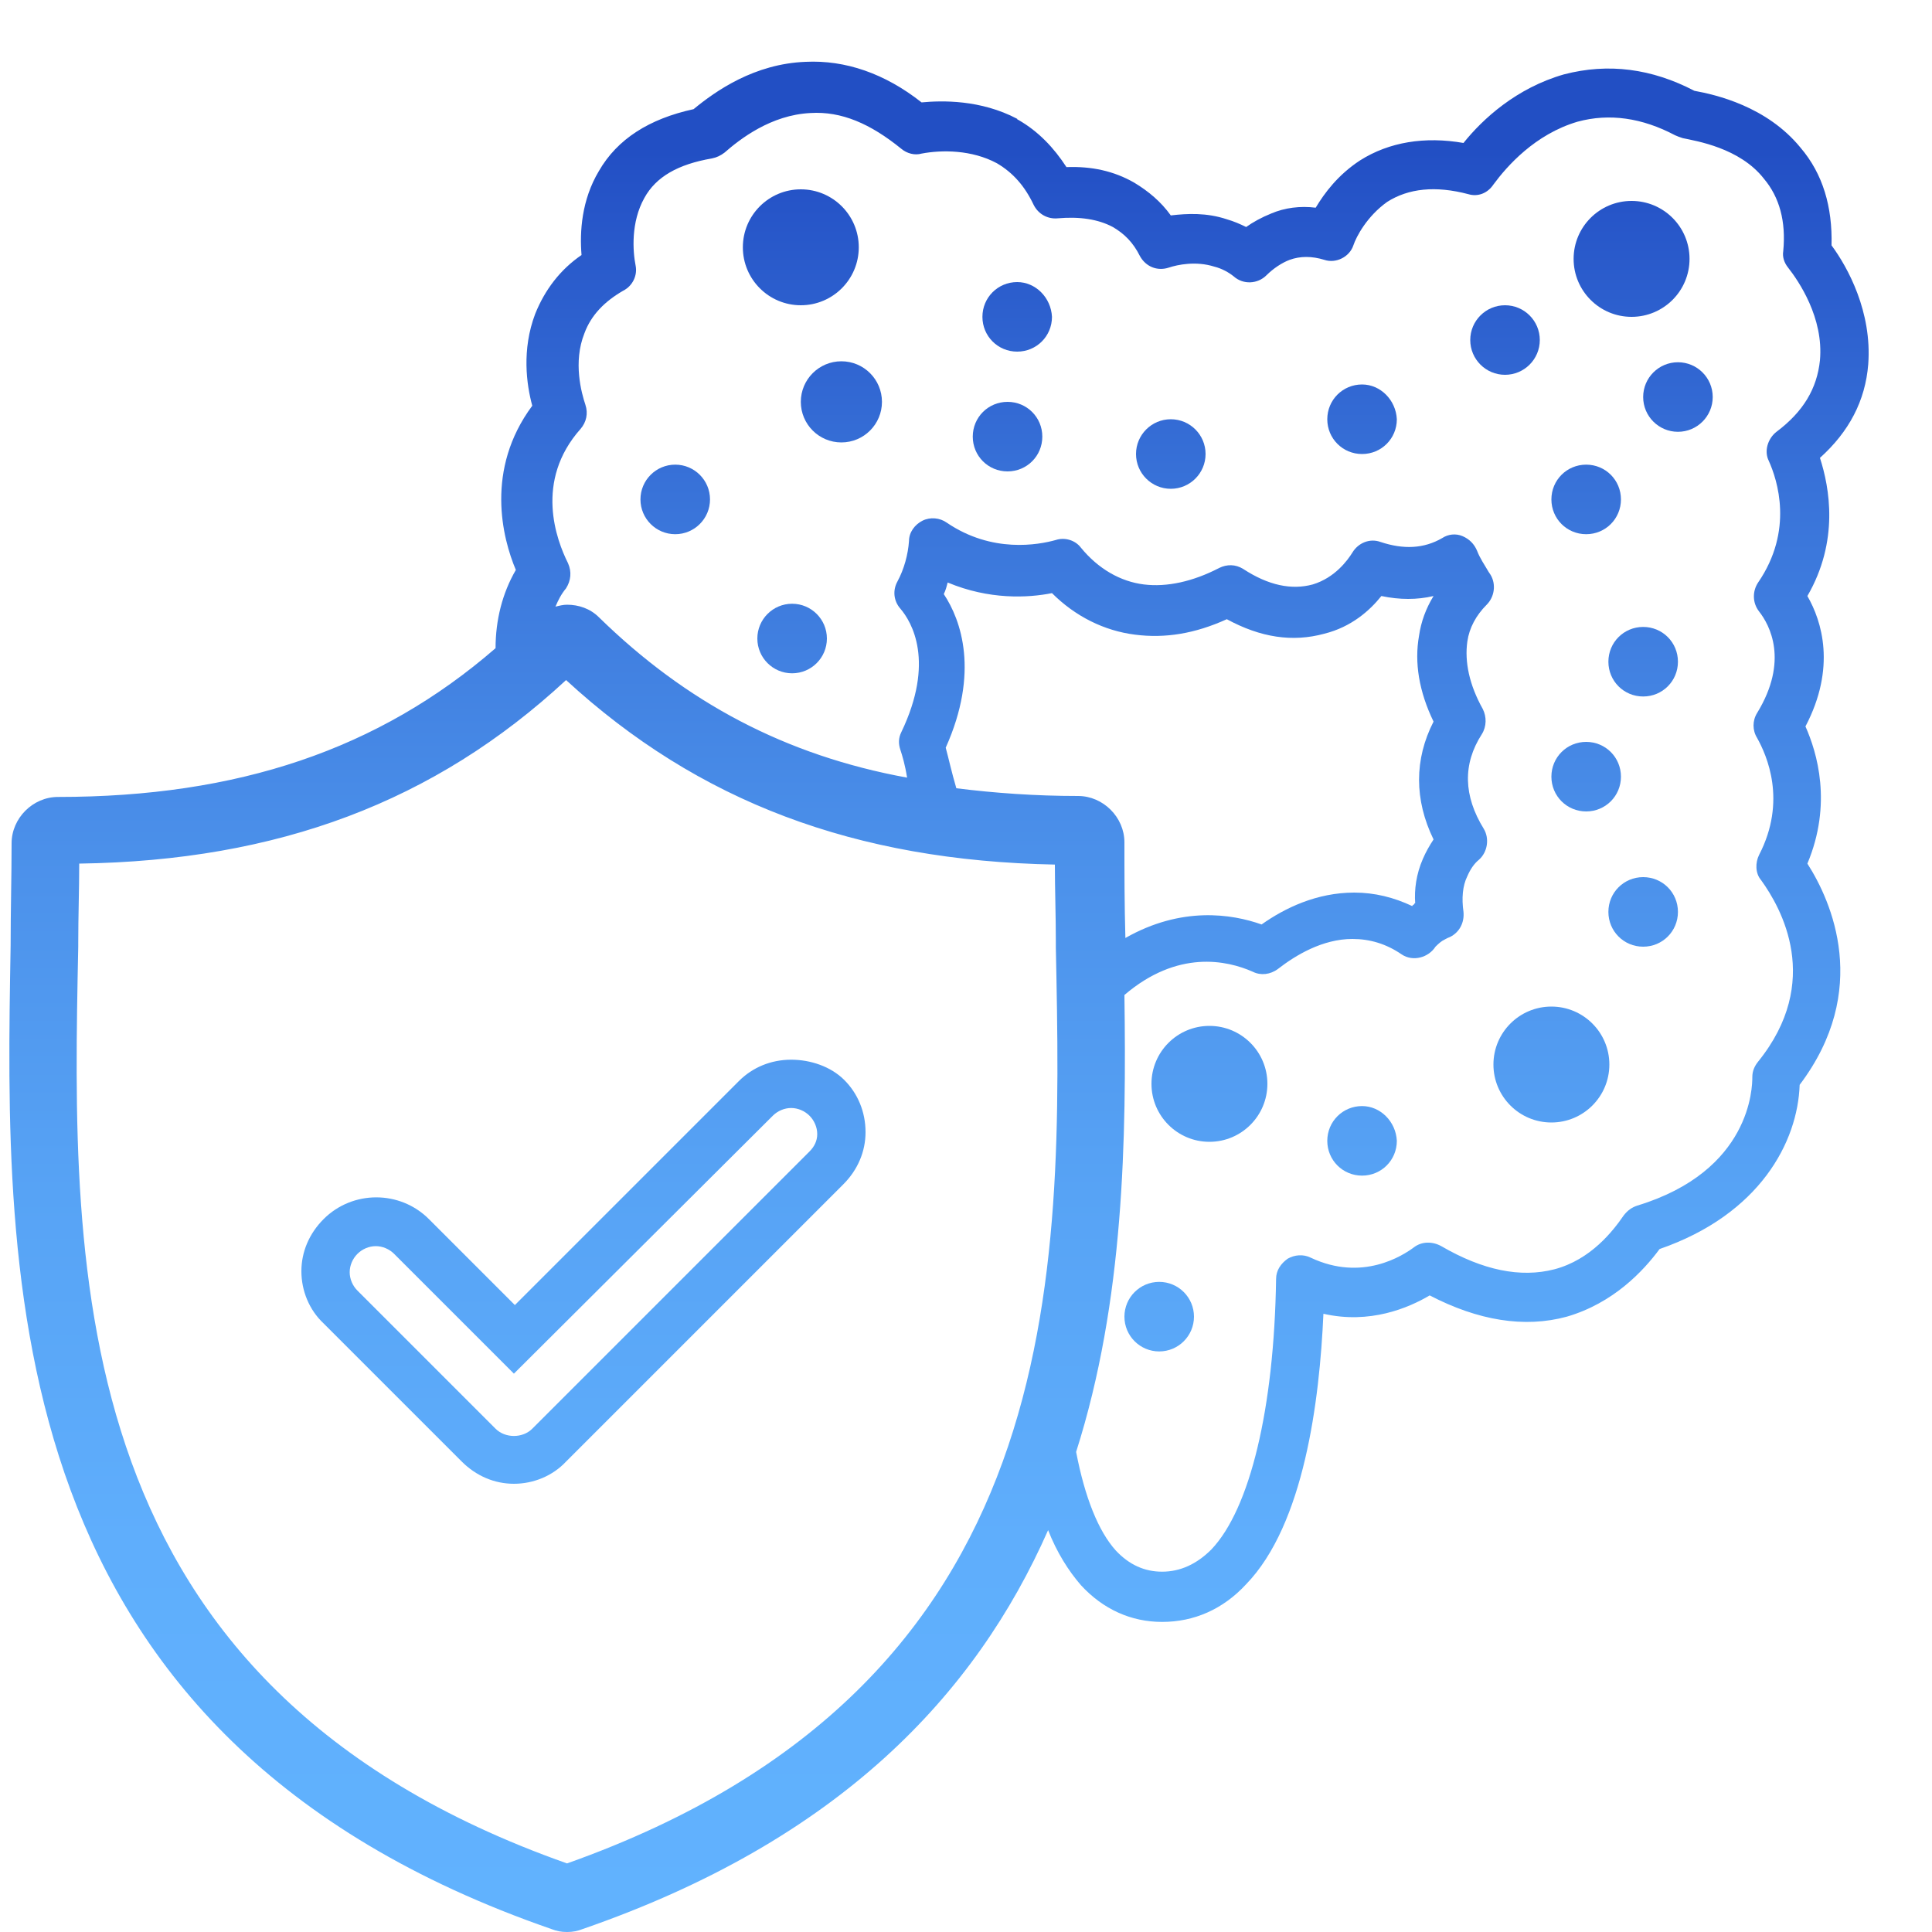 <?xml version="1.0" encoding="utf-8"?>
<!-- Generator: Adobe Illustrator 22.0.1, SVG Export Plug-In . SVG Version: 6.00 Build 0)  -->
<svg version="1.1" id="Layer_1" xmlns="http://www.w3.org/2000/svg" xmlns:xlink="http://www.w3.org/1999/xlink" x="0px" y="0px"
	 viewBox="0 0 200 200" style="enable-background:new 0 0 200 200;" xml:space="preserve">
<style type="text/css">
	.st0{fill:none;stroke:#000000;stroke-width:5;stroke-miterlimit:10;}
	.st1{fill:none;stroke:#000000;stroke-width:5;stroke-linecap:round;stroke-miterlimit:10;}
	.st2{fill:url(#SVGID_1_);}
	.st3{fill:url(#SVGID_2_);}
	.st4{fill:url(#SVGID_3_);}
	.st5{fill:url(#SVGID_4_);}
	.st6{fill:url(#SVGID_5_);}
	.st7{fill:url(#SVGID_6_);}
	.st8{fill:url(#SVGID_7_);}
	.st9{fill:url(#SVGID_8_);}
	.st10{fill:url(#SVGID_9_);}
	.st11{fill:url(#SVGID_10_);}
	.st12{fill:url(#SVGID_11_);}
	.st13{fill:url(#SVGID_12_);}
	.st14{fill:url(#SVGID_13_);}
	.st15{fill:url(#SVGID_14_);}
	.st16{fill:url(#SVGID_15_);}
	.st17{fill:url(#SVGID_16_);}
	.st18{fill:url(#SVGID_17_);}
	.st19{fill:url(#SVGID_18_);}
	.st20{fill:url(#SVGID_19_);}
	.st21{fill:url(#SVGID_20_);}
	.st22{fill:url(#SVGID_21_);}
	.st23{fill:url(#SVGID_22_);}
	.st24{opacity:0.2;fill:url(#SVGID_23_);}
	.st25{opacity:0.2;fill:url(#SVGID_24_);}
	.st26{opacity:0.2;fill:url(#SVGID_25_);}
	.st27{opacity:0.2;fill:url(#SVGID_26_);}
	.st28{fill:url(#SVGID_27_);}
	.st29{fill:url(#SVGID_28_);}
	.st30{opacity:0.2;fill:url(#SVGID_29_);}
	.st31{opacity:0.2;fill:url(#SVGID_30_);}
	.st32{fill:url(#SVGID_31_);}
	.st33{opacity:0.2;fill:url(#SVGID_32_);}
	.st34{opacity:0.2;fill:url(#SVGID_33_);}
	.st35{opacity:0.2;fill:url(#SVGID_34_);}
	.st36{opacity:0.2;fill:url(#SVGID_35_);}
	.st37{fill:url(#SVGID_36_);}
	.st38{opacity:0.2;fill:url(#SVGID_37_);}
	.st39{fill:url(#SVGID_38_);}
	.st40{opacity:0.2;fill:url(#SVGID_39_);}
	.st41{fill:url(#SVGID_40_);}
	.st42{fill:url(#SVGID_41_);}
	.st43{fill:url(#SVGID_42_);}
	.st44{fill:url(#SVGID_43_);}
	.st45{fill:url(#SVGID_44_);}
	.st46{opacity:0.2;fill:url(#SVGID_45_);}
	.st47{fill:url(#SVGID_46_);}
	.st48{opacity:0.2;fill:url(#SVGID_47_);}
	.st49{fill:url(#SVGID_48_);}
	.st50{opacity:0.2;fill:url(#SVGID_49_);}
	.st51{fill:url(#SVGID_50_);}
	.st52{fill:url(#SVGID_51_);}
	.st53{fill:url(#SVGID_52_);}
	.st54{fill:url(#SVGID_53_);}
	.st55{fill:url(#SVGID_54_);}
	.st56{fill:url(#SVGID_55_);}
	.st57{fill:url(#SVGID_56_);}
	.st58{fill:url(#SVGID_57_);}
	.st59{fill:url(#SVGID_58_);}
	.st60{fill:url(#SVGID_59_);}
	.st61{fill:url(#SVGID_60_);}
	.st62{fill:url(#SVGID_61_);}
	.st63{fill:url(#SVGID_62_);}
	.st64{fill:url(#SVGID_63_);}
	.st65{fill:url(#SVGID_64_);}
	.st66{fill:url(#SVGID_65_);}
	.st67{fill:url(#SVGID_66_);}
	.st68{fill:url(#SVGID_67_);}
	.st69{fill:url(#SVGID_68_);}
	.st70{fill:url(#SVGID_69_);}
	.st71{fill:url(#SVGID_70_);}
	.st72{fill:url(#SVGID_71_);}
	.st73{fill:url(#SVGID_72_);}
	.st74{fill:url(#SVGID_73_);}
	.st75{fill:url(#SVGID_74_);}
	.st76{fill:url(#SVGID_75_);}
	.st77{fill:url(#SVGID_76_);}
	.st78{fill:url(#SVGID_77_);}
	.st79{fill:url(#SVGID_78_);}
	.st80{fill:url(#SVGID_79_);}
	.st81{fill:url(#SVGID_80_);}
	.st82{fill:url(#SVGID_81_);}
	.st83{fill:url(#SVGID_82_);}
	.st84{fill:url(#SVGID_83_);}
	.st85{fill:url(#SVGID_84_);}
	.st86{fill:url(#SVGID_85_);}
	.st87{fill:url(#SVGID_86_);}
	.st88{fill:url(#SVGID_87_);}
	.st89{fill:url(#SVGID_88_);}
	.st90{fill:url(#SVGID_89_);}
	.st91{fill:url(#SVGID_90_);}
	.st92{fill:url(#SVGID_91_);}
	.st93{fill:url(#SVGID_92_);}
	.st94{fill:url(#SVGID_93_);}
	.st95{fill:url(#SVGID_94_);}
	.st96{fill:url(#SVGID_95_);}
	.st97{fill:url(#SVGID_96_);}
	.st98{fill:url(#SVGID_97_);}
	.st99{fill:url(#SVGID_98_);}
	.st100{fill:url(#SVGID_99_);}
	.st101{fill:url(#SVGID_100_);}
	.st102{fill:url(#SVGID_101_);}
	.st103{fill:url(#SVGID_102_);}
	.st104{fill:url(#SVGID_103_);}
	.st105{fill:url(#SVGID_104_);}
	.st106{fill:url(#SVGID_105_);}
	.st107{fill:url(#SVGID_106_);}
	.st108{fill:url(#SVGID_107_);}
	.st109{fill:url(#SVGID_108_);}
	.st110{fill:url(#SVGID_109_);}
	.st111{fill:url(#SVGID_110_);}
	.st112{fill:url(#SVGID_111_);}
	.st113{fill:url(#SVGID_112_);}
	.st114{fill:url(#SVGID_113_);}
	.st115{fill:url(#SVGID_114_);}
	.st116{fill:url(#SVGID_115_);}
	.st117{fill:url(#SVGID_116_);}
	.st118{fill:url(#SVGID_117_);}
	.st119{fill:url(#SVGID_118_);}
	.st120{fill:url(#SVGID_119_);}
	.st121{fill:url(#SVGID_120_);}
	.st122{fill:url(#SVGID_121_);}
	.st123{fill:url(#SVGID_122_);}
	.st124{fill:url(#SVGID_123_);}
	.st125{display:none;}
	.st126{fill:url(#SVGID_124_);}
	.st127{fill:url(#SVGID_125_);}
	.st128{fill:url(#SVGID_126_);}
	.st129{fill:url(#SVGID_127_);}
	.st130{fill:url(#SVGID_128_);}
	.st131{fill:url(#SVGID_129_);}
	.st132{fill:url(#SVGID_130_);}
	.st133{fill:url(#SVGID_131_);}
	.st134{fill:url(#SVGID_132_);}
	.st135{fill:url(#SVGID_133_);}
	.st136{fill:url(#SVGID_134_);}
	.st137{fill:url(#SVGID_135_);}
	.st138{fill:url(#SVGID_136_);}
	.st139{fill:url(#SVGID_137_);}
	.st140{fill:url(#SVGID_138_);}
	.st141{fill:url(#SVGID_139_);}
	.st142{fill:url(#SVGID_140_);}
	.st143{fill:url(#SVGID_141_);}
	.st144{fill:url(#SVGID_142_);}
	.st145{fill:url(#SVGID_143_);}
	.st146{fill:url(#SVGID_144_);}
	.st147{fill:url(#SVGID_145_);}
	.st148{fill:url(#SVGID_146_);}
</style>
<g>
	<linearGradient id="SVGID_1_" gradientUnits="userSpaceOnUse" x1="97.183" y1="15.7" x2="97.183" y2="198.052">
		<stop  offset="0" style="stop-color:#224FC4"/>
		<stop  offset="2.072120e-02" style="stop-color:#2553C7"/>
		<stop  offset="0.207" style="stop-color:#3A75DA"/>
		<stop  offset="0.397" style="stop-color:#4B90EA"/>
		<stop  offset="0.59" style="stop-color:#57A3F5"/>
		<stop  offset="0.789" style="stop-color:#5FAEFC"/>
		<stop  offset="1" style="stop-color:#61B2FE"/>
	</linearGradient>
	<path class="st2" d="M193.4,37.7c0.4-5.4-2.1-10-3.8-12.3c0.1-4-0.9-7.4-3.2-10.1c-3.5-4.3-8.8-5.5-11-5.9
		c-4.4-2.3-8.9-2.9-13.5-1.7c-4.9,1.4-8.4,4.6-10.4,7.1c-4-0.7-7.7-0.1-10.7,1.8c-2.3,1.5-3.7,3.4-4.6,4.9c-1.6-0.2-3.2,0-4.6,0.6
		c-1,0.4-1.9,0.9-2.6,1.4c-0.6-0.3-1.3-0.6-2-0.8c-2.1-0.7-4.1-0.6-5.8-0.4c-1-1.4-2.3-2.5-3.8-3.4c-2.1-1.2-4.4-1.7-7-1.6
		c-1.3-2-2.9-3.7-5-4.9c0,0-0.1,0-0.1-0.1c-3.8-2-7.8-1.9-9.9-1.7c-3.8-3-7.9-4.4-12-4.2c-5.3,0.2-9.3,3-11.6,4.9
		c-4.6,1-7.9,3.1-9.8,6.4c-1.8,3-2,6.3-1.8,8.7c-2.2,1.5-3.8,3.6-4.8,6.1c-1.4,3.7-0.9,7.3-0.3,9.5c-4.9,6.6-3.1,13.7-1.7,17
		c-1.4,2.4-2.1,5.2-2.1,8.1C39.2,77.6,24.6,82.5,6,82.5c-2.6,0-4.8,2.2-4.8,4.8c0,3.4-0.1,6.9-0.1,10.6c-0.6,34.5-1.5,81.9,56,101.8
		c0.5,0.2,1,0.3,1.6,0.3s1.1-0.1,1.6-0.3c26.6-9.2,40.7-24.3,48.2-41.3c0.9,2.3,2.1,4.2,3.4,5.7c2.3,2.5,5.2,3.8,8.4,3.8
		c3.3,0,6.3-1.3,8.7-3.9c6-6.2,7.6-19,8-28c4.8,1.1,8.8-0.6,11-1.9c5,2.6,9.8,3.4,14.2,2.2c4.8-1.4,7.9-4.7,9.6-7
		c10.4-3.6,14.3-11.1,14.5-17c7.4-9.8,3.3-19,0.8-22.9c2.6-6.2,1-11.5-0.2-14.2c3.2-6.1,1.7-10.9,0.2-13.5
		c3.3-5.7,2.3-11.2,1.3-14.3C191.4,44.7,193.1,41.5,193.4,37.7z M58.7,192.9C6.6,174.5,7.4,132.1,8.1,98l0-0.4
		c0-2.8,0.1-5.5,0.1-8.2C28.8,89.1,45,83,58.6,70.4C72.3,83,88.5,89.1,109.2,89.5c0,2.6,0.1,5.2,0.1,8l0,0.6
		C110,132.1,110.8,174.4,58.7,192.9z M97.9,77.4c3.5-7.8,1.6-13.2-0.2-15.9c0.2-0.4,0.3-0.8,0.4-1.2c4.3,1.8,8.3,1.6,10.8,1.1
		c2.4,2.4,5.4,3.9,8.6,4.3c3.1,0.4,6.2-0.1,9.5-1.6c3.5,1.9,6.8,2.4,10.1,1.5c2.8-0.7,4.7-2.4,5.9-3.9c1.9,0.4,3.7,0.4,5.4,0
		c-0.8,1.3-1.3,2.7-1.5,4.1c-0.5,2.8,0,5.8,1.5,8.9c-2,3.9-2,8.1,0,12.2c-0.4,0.6-0.8,1.3-1.1,2c-0.7,1.6-0.9,3.2-0.8,4.6
		c0,0-0.1,0-0.1,0.1c-0.1,0.1-0.2,0.1-0.2,0.2c-1.9-0.9-3.9-1.4-6-1.4c-3.9,0-7.2,1.6-9.6,3.3c-3.1-1.1-8.3-1.9-14.1,1.4
		c-0.1-3.5-0.1-6.8-0.1-9.9c0-2.6-2.2-4.8-4.8-4.8c-4.4,0-8.6-0.3-12.6-0.8C98.5,79.9,98.2,78.5,97.9,77.4z M188.4,37.3
		c-0.3,2.9-1.7,5.3-4.5,7.4c-0.9,0.7-1.3,2-0.8,3c0.9,2,2.6,7.2-1.1,12.6c-0.6,0.9-0.6,2.1,0.1,3c1.1,1.4,3.1,5.1-0.2,10.5
		c-0.5,0.8-0.5,1.8,0,2.6c1,1.8,3.1,6.5,0.2,12.1c-0.4,0.8-0.4,1.9,0.2,2.6c2.1,2.9,6.4,10.5-0.3,18.8c-0.4,0.5-0.6,1-0.6,1.6
		c0,1-0.1,9.7-11.9,13.3c-0.6,0.2-1,0.5-1.4,1c-1.1,1.6-3.4,4.6-7.2,5.6c-3.5,0.9-7.4,0.1-11.7-2.4c-0.9-0.5-2-0.5-2.8,0.1
		c-1.2,0.9-5.4,3.6-10.7,1.1c-0.8-0.4-1.7-0.3-2.4,0.1c-0.7,0.5-1.2,1.2-1.2,2.1c-0.2,13.4-2.7,23.8-6.7,28
		c-1.5,1.5-3.2,2.3-5.1,2.3c-1.8,0-3.4-0.7-4.8-2.2c-1.8-2-3.2-5.5-4.1-10.2c5-15.7,5.2-32.4,5-47.3c5.5-4.7,10.6-3.6,13.3-2.4
		c0.8,0.4,1.8,0.3,2.6-0.3c1.8-1.4,4.6-3.1,7.7-3.1c1.8,0,3.5,0.5,5.1,1.6c1.2,0.8,2.8,0.3,3.5-0.8c0.1-0.1,0.4-0.4,0.7-0.6
		c0.2-0.1,0.5-0.3,0.8-0.4c1-0.5,1.5-1.5,1.4-2.6c-0.2-1.4-0.1-2.7,0.4-3.7c0.3-0.7,0.7-1.3,1.2-1.7c0.9-0.8,1.1-2.2,0.5-3.2
		c-2.1-3.4-2.2-6.7-0.2-9.8c0.5-0.8,0.5-1.8,0.1-2.6c-1.4-2.5-1.9-4.9-1.6-7c0.2-1.4,0.9-2.7,2-3.8c0.8-0.8,1-2.1,0.4-3.1l-0.2-0.3
		c-0.4-0.7-0.9-1.4-1.2-2.2c-0.3-0.7-0.8-1.2-1.5-1.5c-0.7-0.3-1.5-0.2-2.1,0.2c-1.9,1.1-4,1.2-6.4,0.4c-1.1-0.4-2.3,0.1-2.9,1.1
		c-0.5,0.8-1.8,2.6-4.1,3.3c-2.2,0.6-4.6,0.1-7.2-1.6c-0.8-0.5-1.7-0.5-2.5-0.1c-2.7,1.4-5.4,2-7.8,1.7c-2.4-0.3-4.7-1.6-6.5-3.8
		c-0.6-0.8-1.7-1.1-2.6-0.8c-1.8,0.5-6.6,1.4-11.3-1.8c-0.7-0.5-1.7-0.6-2.5-0.2c-0.8,0.4-1.4,1.2-1.4,2.1c-0.1,1.4-0.5,2.9-1.2,4.2
		c-0.5,0.9-0.4,2,0.3,2.8c1.2,1.4,3.6,5.5,0.1,12.8c-0.3,0.6-0.3,1.2-0.1,1.8c0.2,0.6,0.5,1.6,0.7,2.9C81.3,78.2,71,72.7,62,63.9
		c-0.9-0.9-2.1-1.3-3.3-1.3c-0.4,0-0.8,0.1-1.2,0.2c0.3-0.7,0.6-1.3,1.1-1.9c0.5-0.8,0.6-1.7,0.2-2.6c-1.2-2.4-3.5-8.5,1.3-13.9
		c0.6-0.7,0.8-1.6,0.5-2.5c-0.4-1.2-1.3-4.4-0.1-7.4c0.7-1.9,2.1-3.3,4-4.4c1-0.5,1.5-1.6,1.3-2.6c-0.3-1.5-0.5-4.5,0.9-7
		c1.2-2.2,3.5-3.5,7-4.1c0.5-0.1,0.9-0.3,1.3-0.6c1.6-1.4,4.8-3.9,8.9-4.1c3.2-0.2,6.2,1.1,9.4,3.7c0.6,0.5,1.4,0.7,2.1,0.5
		c2.1-0.4,5.2-0.4,7.8,1c1.7,1,2.9,2.4,3.8,4.3c0.5,1,1.5,1.5,2.5,1.4c2.3-0.2,4.2,0.1,5.7,0.9c1.2,0.7,2.1,1.6,2.8,3
		c0.6,1.1,1.8,1.6,3,1.2c0.9-0.3,2.8-0.7,4.7-0.1c0.8,0.2,1.5,0.6,2,1c1,0.9,2.5,0.8,3.4-0.1c0.7-0.7,1.6-1.3,2.4-1.6
		c1.1-0.4,2.3-0.4,3.6,0c1.2,0.4,2.6-0.3,3-1.5c0.3-0.9,1.4-3,3.5-4.5c2.2-1.4,5-1.7,8.4-0.8c1,0.3,2-0.1,2.6-1
		c1.4-1.9,4.3-5.2,8.7-6.5c3.3-0.9,6.7-0.4,10.1,1.4c0.2,0.1,0.5,0.2,0.8,0.3c1.4,0.3,5.9,1,8.4,4.2c1.6,1.9,2.3,4.4,2,7.5
		c-0.1,0.6,0.1,1.2,0.5,1.7C186.2,29.1,188.8,32.9,188.4,37.3z"/>
	<linearGradient id="SVGID_2_" gradientUnits="userSpaceOnUse" x1="82.899" y1="15.7" x2="82.899" y2="198.052">
		<stop  offset="0" style="stop-color:#224FC4"/>
		<stop  offset="2.072120e-02" style="stop-color:#2553C7"/>
		<stop  offset="0.207" style="stop-color:#3A75DA"/>
		<stop  offset="0.397" style="stop-color:#4B90EA"/>
		<stop  offset="0.59" style="stop-color:#57A3F5"/>
		<stop  offset="0.789" style="stop-color:#5FAEFC"/>
		<stop  offset="1" style="stop-color:#61B2FE"/>
	</linearGradient>
	<circle class="st3" cx="82.9" cy="25.6" r="6"/>
	<linearGradient id="SVGID_3_" gradientUnits="userSpaceOnUse" x1="160.61" y1="15.7" x2="160.61" y2="198.052">
		<stop  offset="0" style="stop-color:#224FC4"/>
		<stop  offset="2.072120e-02" style="stop-color:#2553C7"/>
		<stop  offset="0.207" style="stop-color:#3A75DA"/>
		<stop  offset="0.397" style="stop-color:#4B90EA"/>
		<stop  offset="0.59" style="stop-color:#57A3F5"/>
		<stop  offset="0.789" style="stop-color:#5FAEFC"/>
		<stop  offset="1" style="stop-color:#61B2FE"/>
	</linearGradient>
	<circle class="st4" cx="160.6" cy="110.2" r="6"/>
	<linearGradient id="SVGID_4_" gradientUnits="userSpaceOnUse" x1="125.196" y1="15.7" x2="125.196" y2="198.052">
		<stop  offset="0" style="stop-color:#224FC4"/>
		<stop  offset="2.072120e-02" style="stop-color:#2553C7"/>
		<stop  offset="0.207" style="stop-color:#3A75DA"/>
		<stop  offset="0.397" style="stop-color:#4B90EA"/>
		<stop  offset="0.59" style="stop-color:#57A3F5"/>
		<stop  offset="0.789" style="stop-color:#5FAEFC"/>
		<stop  offset="1" style="stop-color:#61B2FE"/>
	</linearGradient>
	<circle class="st5" cx="125.2" cy="112.2" r="6"/>
	<linearGradient id="SVGID_5_" gradientUnits="userSpaceOnUse" x1="168.942" y1="15.7" x2="168.942" y2="198.052">
		<stop  offset="0" style="stop-color:#224FC4"/>
		<stop  offset="2.072120e-02" style="stop-color:#2553C7"/>
		<stop  offset="0.207" style="stop-color:#3A75DA"/>
		<stop  offset="0.397" style="stop-color:#4B90EA"/>
		<stop  offset="0.59" style="stop-color:#57A3F5"/>
		<stop  offset="0.789" style="stop-color:#5FAEFC"/>
		<stop  offset="1" style="stop-color:#61B2FE"/>
	</linearGradient>
	<circle class="st6" cx="168.9" cy="26.8" r="6"/>
	<linearGradient id="SVGID_6_" gradientUnits="userSpaceOnUse" x1="82.026" y1="15.7" x2="82.026" y2="198.052">
		<stop  offset="0" style="stop-color:#224FC4"/>
		<stop  offset="2.072120e-02" style="stop-color:#2553C7"/>
		<stop  offset="0.207" style="stop-color:#3A75DA"/>
		<stop  offset="0.397" style="stop-color:#4B90EA"/>
		<stop  offset="0.59" style="stop-color:#57A3F5"/>
		<stop  offset="0.789" style="stop-color:#5FAEFC"/>
		<stop  offset="1" style="stop-color:#61B2FE"/>
	</linearGradient>
	<circle class="st7" cx="82" cy="66.1" r="3.6"/>
	<linearGradient id="SVGID_7_" gradientUnits="userSpaceOnUse" x1="140.969" y1="15.7" x2="140.969" y2="198.052">
		<stop  offset="0" style="stop-color:#224FC4"/>
		<stop  offset="2.072120e-02" style="stop-color:#2553C7"/>
		<stop  offset="0.207" style="stop-color:#3A75DA"/>
		<stop  offset="0.397" style="stop-color:#4B90EA"/>
		<stop  offset="0.59" style="stop-color:#57A3F5"/>
		<stop  offset="0.789" style="stop-color:#5FAEFC"/>
		<stop  offset="1" style="stop-color:#61B2FE"/>
	</linearGradient>
	<path class="st8" d="M141,114.5c-2,0-3.6,1.6-3.6,3.6c0,2,1.6,3.6,3.6,3.6c2,0,3.6-1.6,3.6-3.6C144.5,116.1,142.9,114.5,141,114.5z
		"/>
	<linearGradient id="SVGID_8_" gradientUnits="userSpaceOnUse" x1="120.022" y1="15.7" x2="120.022" y2="198.052">
		<stop  offset="0" style="stop-color:#224FC4"/>
		<stop  offset="2.072120e-02" style="stop-color:#2553C7"/>
		<stop  offset="0.207" style="stop-color:#3A75DA"/>
		<stop  offset="0.397" style="stop-color:#4B90EA"/>
		<stop  offset="0.59" style="stop-color:#57A3F5"/>
		<stop  offset="0.789" style="stop-color:#5FAEFC"/>
		<stop  offset="1" style="stop-color:#61B2FE"/>
	</linearGradient>
	<circle class="st9" cx="120" cy="136.3" r="3.6"/>
	<linearGradient id="SVGID_9_" gradientUnits="userSpaceOnUse" x1="164.181" y1="15.7" x2="164.181" y2="198.052">
		<stop  offset="0" style="stop-color:#224FC4"/>
		<stop  offset="2.072120e-02" style="stop-color:#2553C7"/>
		<stop  offset="0.207" style="stop-color:#3A75DA"/>
		<stop  offset="0.397" style="stop-color:#4B90EA"/>
		<stop  offset="0.59" style="stop-color:#57A3F5"/>
		<stop  offset="0.789" style="stop-color:#5FAEFC"/>
		<stop  offset="1" style="stop-color:#61B2FE"/>
	</linearGradient>
	<path class="st10" d="M164.2,84c2,0,3.6-1.6,3.6-3.6c0-2-1.6-3.6-3.6-3.6c-2,0-3.6,1.6-3.6,3.6C160.6,82.4,162.2,84,164.2,84z"/>
	<linearGradient id="SVGID_10_" gradientUnits="userSpaceOnUse" x1="155.848" y1="15.7" x2="155.848" y2="198.052">
		<stop  offset="0" style="stop-color:#224FC4"/>
		<stop  offset="2.072120e-02" style="stop-color:#2553C7"/>
		<stop  offset="0.207" style="stop-color:#3A75DA"/>
		<stop  offset="0.397" style="stop-color:#4B90EA"/>
		<stop  offset="0.59" style="stop-color:#57A3F5"/>
		<stop  offset="0.789" style="stop-color:#5FAEFC"/>
		<stop  offset="1" style="stop-color:#61B2FE"/>
	</linearGradient>
	<circle class="st11" cx="155.8" cy="35.2" r="3.6"/>
	<linearGradient id="SVGID_11_" gradientUnits="userSpaceOnUse" x1="140.969" y1="15.7" x2="140.969" y2="198.052">
		<stop  offset="0" style="stop-color:#224FC4"/>
		<stop  offset="2.072120e-02" style="stop-color:#2553C7"/>
		<stop  offset="0.207" style="stop-color:#3A75DA"/>
		<stop  offset="0.397" style="stop-color:#4B90EA"/>
		<stop  offset="0.59" style="stop-color:#57A3F5"/>
		<stop  offset="0.789" style="stop-color:#5FAEFC"/>
		<stop  offset="1" style="stop-color:#61B2FE"/>
	</linearGradient>
	<path class="st12" d="M141,39.8c-2,0-3.6,1.6-3.6,3.6c0,2,1.6,3.6,3.6,3.6c2,0,3.6-1.6,3.6-3.6C144.5,41.4,142.9,39.8,141,39.8z"/>
	<linearGradient id="SVGID_12_" gradientUnits="userSpaceOnUse" x1="105.258" y1="15.7" x2="105.258" y2="198.052">
		<stop  offset="0" style="stop-color:#224FC4"/>
		<stop  offset="2.072120e-02" style="stop-color:#2553C7"/>
		<stop  offset="0.207" style="stop-color:#3A75DA"/>
		<stop  offset="0.397" style="stop-color:#4B90EA"/>
		<stop  offset="0.59" style="stop-color:#57A3F5"/>
		<stop  offset="0.789" style="stop-color:#5FAEFC"/>
		<stop  offset="1" style="stop-color:#61B2FE"/>
	</linearGradient>
	<path class="st13" d="M105.3,29.2c-2,0-3.6,1.6-3.6,3.6c0,2,1.6,3.6,3.6,3.6c2,0,3.6-1.6,3.6-3.6C108.8,30.8,107.2,29.2,105.3,29.2
		z"/>
	<linearGradient id="SVGID_13_" gradientUnits="userSpaceOnUse" x1="87.066" y1="15.7" x2="87.066" y2="198.052">
		<stop  offset="0" style="stop-color:#224FC4"/>
		<stop  offset="2.072120e-02" style="stop-color:#2553C7"/>
		<stop  offset="0.207" style="stop-color:#3A75DA"/>
		<stop  offset="0.397" style="stop-color:#4B90EA"/>
		<stop  offset="0.59" style="stop-color:#57A3F5"/>
		<stop  offset="0.789" style="stop-color:#5FAEFC"/>
		<stop  offset="1" style="stop-color:#61B2FE"/>
	</linearGradient>
	<circle class="st14" cx="87.1" cy="41.6" r="4.2"/>
	<linearGradient id="SVGID_14_" gradientUnits="userSpaceOnUse" x1="173.704" y1="15.7" x2="173.704" y2="198.052">
		<stop  offset="0" style="stop-color:#224FC4"/>
		<stop  offset="2.072120e-02" style="stop-color:#2553C7"/>
		<stop  offset="0.207" style="stop-color:#3A75DA"/>
		<stop  offset="0.397" style="stop-color:#4B90EA"/>
		<stop  offset="0.59" style="stop-color:#57A3F5"/>
		<stop  offset="0.789" style="stop-color:#5FAEFC"/>
		<stop  offset="1" style="stop-color:#61B2FE"/>
	</linearGradient>
	<circle class="st15" cx="173.7" cy="41.1" r="3.6"/>
	<linearGradient id="SVGID_15_" gradientUnits="userSpaceOnUse" x1="170.133" y1="15.7" x2="170.133" y2="198.052">
		<stop  offset="0" style="stop-color:#224FC4"/>
		<stop  offset="2.072120e-02" style="stop-color:#2553C7"/>
		<stop  offset="0.207" style="stop-color:#3A75DA"/>
		<stop  offset="0.397" style="stop-color:#4B90EA"/>
		<stop  offset="0.59" style="stop-color:#57A3F5"/>
		<stop  offset="0.789" style="stop-color:#5FAEFC"/>
		<stop  offset="1" style="stop-color:#61B2FE"/>
	</linearGradient>
	<path class="st16" d="M170.1,90.8c-2,0-3.6,1.6-3.6,3.6c0,2,1.6,3.6,3.6,3.6c2,0,3.6-1.6,3.6-3.6C173.7,92.4,172.1,90.8,170.1,90.8
		z"/>
	<linearGradient id="SVGID_16_" gradientUnits="userSpaceOnUse" x1="69.92" y1="15.7" x2="69.92" y2="198.052">
		<stop  offset="0" style="stop-color:#224FC4"/>
		<stop  offset="2.072120e-02" style="stop-color:#2553C7"/>
		<stop  offset="0.207" style="stop-color:#3A75DA"/>
		<stop  offset="0.397" style="stop-color:#4B90EA"/>
		<stop  offset="0.59" style="stop-color:#57A3F5"/>
		<stop  offset="0.789" style="stop-color:#5FAEFC"/>
		<stop  offset="1" style="stop-color:#61B2FE"/>
	</linearGradient>
	<circle class="st17" cx="69.9" cy="51.7" r="3.6"/>
	<linearGradient id="SVGID_17_" gradientUnits="userSpaceOnUse" x1="170.133" y1="15.7" x2="170.133" y2="198.052">
		<stop  offset="0" style="stop-color:#224FC4"/>
		<stop  offset="2.072120e-02" style="stop-color:#2553C7"/>
		<stop  offset="0.207" style="stop-color:#3A75DA"/>
		<stop  offset="0.397" style="stop-color:#4B90EA"/>
		<stop  offset="0.59" style="stop-color:#57A3F5"/>
		<stop  offset="0.789" style="stop-color:#5FAEFC"/>
		<stop  offset="1" style="stop-color:#61B2FE"/>
	</linearGradient>
	<path class="st18" d="M170.1,64.9c-2,0-3.6,1.6-3.6,3.6c0,2,1.6,3.6,3.6,3.6c2,0,3.6-1.6,3.6-3.6C173.7,66.5,172.1,64.9,170.1,64.9
		z"/>
	<linearGradient id="SVGID_18_" gradientUnits="userSpaceOnUse" x1="121.212" y1="15.7" x2="121.212" y2="198.052">
		<stop  offset="0" style="stop-color:#224FC4"/>
		<stop  offset="2.072120e-02" style="stop-color:#2553C7"/>
		<stop  offset="0.207" style="stop-color:#3A75DA"/>
		<stop  offset="0.397" style="stop-color:#4B90EA"/>
		<stop  offset="0.59" style="stop-color:#57A3F5"/>
		<stop  offset="0.789" style="stop-color:#5FAEFC"/>
		<stop  offset="1" style="stop-color:#61B2FE"/>
	</linearGradient>
	<circle class="st19" cx="121.2" cy="47" r="3.6"/>
	<linearGradient id="SVGID_19_" gradientUnits="userSpaceOnUse" x1="104.345" y1="15.7" x2="104.345" y2="198.052">
		<stop  offset="0" style="stop-color:#224FC4"/>
		<stop  offset="2.072120e-02" style="stop-color:#2553C7"/>
		<stop  offset="0.207" style="stop-color:#3A75DA"/>
		<stop  offset="0.397" style="stop-color:#4B90EA"/>
		<stop  offset="0.59" style="stop-color:#57A3F5"/>
		<stop  offset="0.789" style="stop-color:#5FAEFC"/>
		<stop  offset="1" style="stop-color:#61B2FE"/>
	</linearGradient>
	<path class="st20" d="M104.3,41.6c-2,0-3.6,1.6-3.6,3.6c0,2,1.6,3.6,3.6,3.6c2,0,3.6-1.6,3.6-3.6C107.9,43.2,106.3,41.6,104.3,41.6
		z"/>
	<linearGradient id="SVGID_20_" gradientUnits="userSpaceOnUse" x1="164.181" y1="15.7" x2="164.181" y2="198.052">
		<stop  offset="0" style="stop-color:#224FC4"/>
		<stop  offset="2.072120e-02" style="stop-color:#2553C7"/>
		<stop  offset="0.207" style="stop-color:#3A75DA"/>
		<stop  offset="0.397" style="stop-color:#4B90EA"/>
		<stop  offset="0.59" style="stop-color:#57A3F5"/>
		<stop  offset="0.789" style="stop-color:#5FAEFC"/>
		<stop  offset="1" style="stop-color:#61B2FE"/>
	</linearGradient>
	<path class="st21" d="M164.2,55.3c2,0,3.6-1.6,3.6-3.6c0-2-1.6-3.6-3.6-3.6c-2,0-3.6,1.6-3.6,3.6C160.6,53.7,162.2,55.3,164.2,55.3
		z"/>
	<linearGradient id="SVGID_21_" gradientUnits="userSpaceOnUse" x1="60.377" y1="15.7" x2="60.377" y2="198.052">
		<stop  offset="0" style="stop-color:#224FC4"/>
		<stop  offset="2.072120e-02" style="stop-color:#2553C7"/>
		<stop  offset="0.207" style="stop-color:#3A75DA"/>
		<stop  offset="0.397" style="stop-color:#4B90EA"/>
		<stop  offset="0.59" style="stop-color:#57A3F5"/>
		<stop  offset="0.789" style="stop-color:#5FAEFC"/>
		<stop  offset="1" style="stop-color:#61B2FE"/>
	</linearGradient>
	<path class="st22" d="M81.9,109.7C81.9,109.7,81.9,109.7,81.9,109.7c-2.1,0-4,0.8-5.4,2.2l-23.2,23.2l-8.9-8.9c-3-3-7.9-3-10.9,0
		c-1.5,1.5-2.3,3.4-2.3,5.4s0.8,4,2.3,5.4l14.3,14.3c1.5,1.5,3.4,2.3,5.4,2.3s4-0.8,5.4-2.3l28.7-28.7c1.5-1.5,2.3-3.4,2.3-5.4
		c0-2.1-0.8-4-2.2-5.4S83.9,109.7,81.9,109.7z M83.8,119.2l-28.7,28.7c-1,1-2.8,1-3.8,0L37,133.6c-0.5-0.5-0.8-1.2-0.8-1.9
		c0-0.7,0.3-1.4,0.8-1.9c0.5-0.5,1.2-0.8,1.9-0.8c0.7,0,1.4,0.3,1.9,0.8l12.4,12.4L80,115.5c0.5-0.5,1.2-0.8,1.9-0.8h0
		c0.7,0,1.4,0.3,1.9,0.8c0.5,0.5,0.8,1.2,0.8,1.9C84.6,118.1,84.3,118.7,83.8,119.2z"/>
</g>
</svg>
